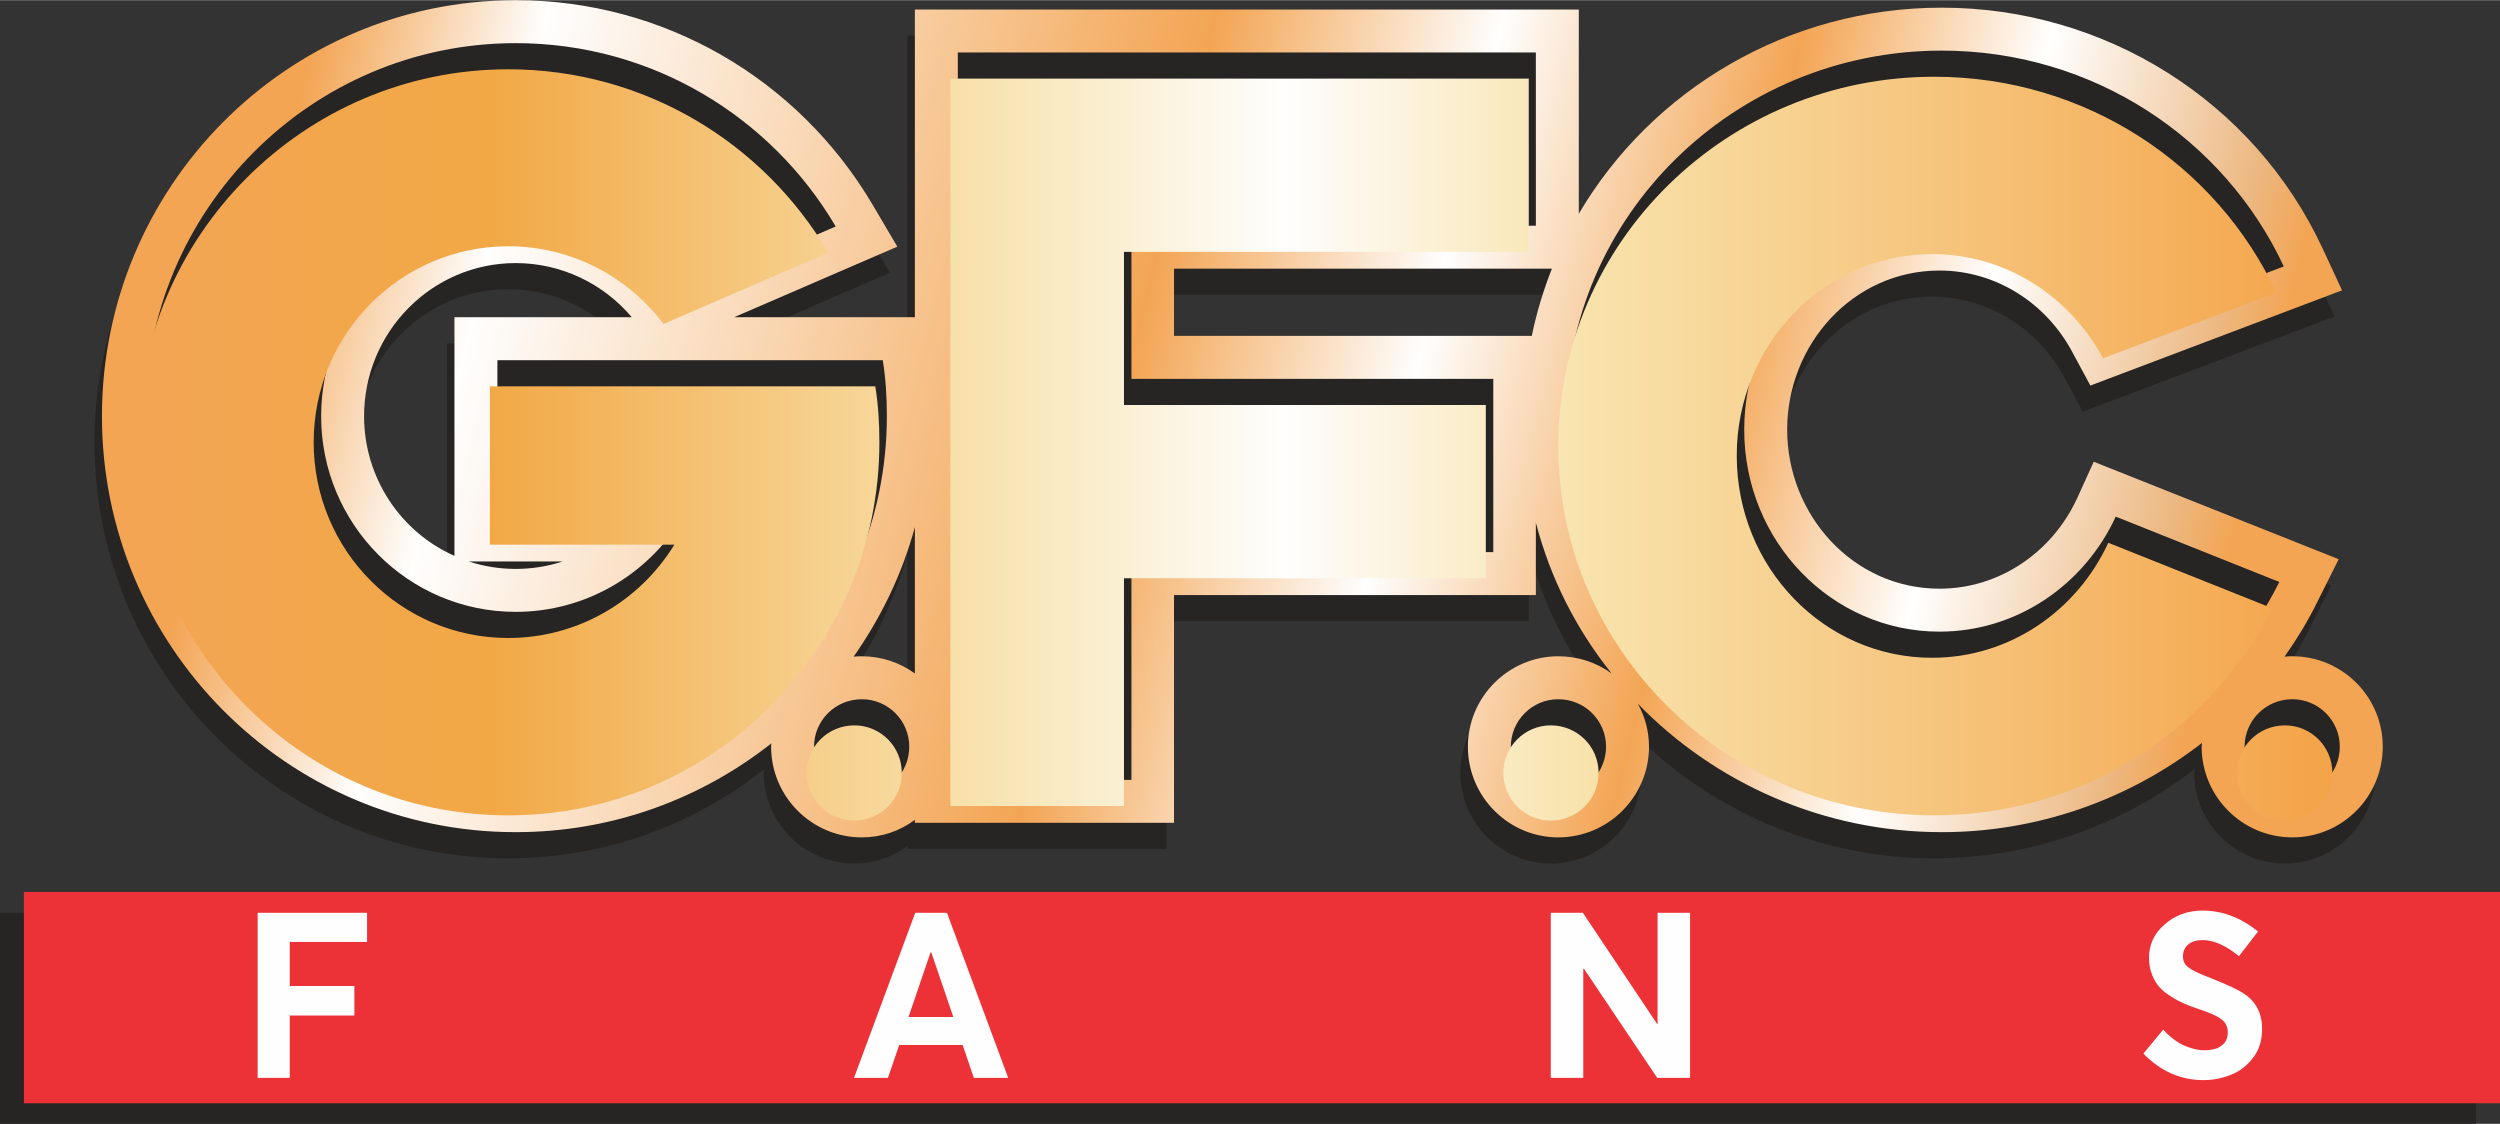 <svg clip-rule="evenodd" fill-rule="evenodd" height="1124" image-rendering="optimizeQuality" shape-rendering="geometricPrecision" text-rendering="geometricPrecision" viewBox="0 0 6695 3009" width="2500" xmlns="http://www.w3.org/2000/svg"><rect x="0" y="0" width="6695" height="3009" fill="#333333" stroke="none"/><linearGradient id="c" gradientUnits="userSpaceOnUse" x1="367.559" x2="6246.43" y1="1190.81" y2="1190.81"><stop offset="0" stop-color="#f3a554"/><stop offset=".161" stop-color="#f2a845"/><stop offset=".388" stop-color="#f8e4b1"/><stop offset=".522" stop-color="#fefefe"/><stop offset=".659" stop-color="#f8e3ac"/><stop offset="1" stop-color="#f4a348"/></linearGradient><linearGradient id="a" gradientUnits="userSpaceOnUse" x1="751.65" x2="5902.3" y1="491.362" y2="1750.41"><stop offset="0" stop-color="#f3a554"/><stop offset=".11" stop-color="#fefefe"/><stop offset=".439" stop-color="#f3a554"/><stop offset=".58" stop-color="#fefefe"/><stop offset=".729" stop-color="#f3a554"/><stop offset=".851" stop-color="#fff"/><stop offset=".969" stop-color="#ecb780"/><stop offset="1" stop-color="#f3a554"/></linearGradient><path d="M4208 642c195-332 560-552 972-552 436 0 836 249 1020 645l52 112-674 255-48-89c-70-132-205-219-356-219-232 0-408 198-408 426s176 426 408 426c160 0 301-97 368-241l45-99 656 261-56 112c-26 52-56 102-89 149 7-1 14-1 21-1 134 0 242 108 242 242s-108 243-242 243-243-109-243-243c0-3 1-7 1-10-196 152-440 239-697 239-318 0-608-132-814-345 19 35 30 74 30 116 0 134-109 243-243 243-133 0-242-109-242-243s109-242 242-242c54 0 103 17 143 46-94-117-164-254-202-404v194h-970v610h-694v-8c-40 30-89 47-142 47-134 0-243-109-243-243 0-3 0-6 1-9-189 149-426 238-685 238-614 0-1108-501-1108-1114S747 70 1361 70c395 0 757 209 956 548l66 112-437 189h484V95h1778zm-72 147H3124v180h958c13-62 31-122 54-180zM2430 1873v-392c-34 126-90 243-164 347 7-1 14-1 22-1 53 0 102 17 142 46zm-1233-315V919h475c-77-91-190-145-311-145-225 0-406 185-406 410 0 166 99 311 242 374zm290 15h-252c40 13 82 20 126 20s86-7 126-20z" fill="#272424"/><path d="M4228 572c195-332 560-552 972-552 436 0 836 249 1020 645l52 112-674 255-48-89c-70-132-205-219-356-219-232 0-408 198-408 426s176 426 408 426c160 0 301-97 368-241l45-99 656 261-56 112c-26 53-56 102-89 149 7-1 14-1 21-1 134 0 242 109 242 242 0 134-108 243-242 243s-243-109-243-243c0-3 1-7 1-10-196 152-440 239-697 239-318 0-608-132-814-344 19 34 30 73 30 115 0 134-109 243-243 243-133 0-242-109-242-243 0-133 109-242 242-242 54 0 103 17 143 46-94-117-164-254-203-404v194h-969v610h-694v-8c-40 30-89 47-142 47-134 0-243-109-243-243 0-3 0-6 1-9-189 149-426 238-685 238-614 0-1108-501-1108-1114S767 0 1381 0c395 0 756 209 956 548l66 112-437 189h484V25h1778zm-72 147H3144v180h958c13-62 31-122 54-180zM2450 1803v-392c-34 126-91 243-164 347 7-1 14-1 22-1 53 0 102 17 142 46zm-1233-315V849h475c-77-91-190-145-311-145-225 0-406 185-406 410 0 166 99 311 242 374zm290 15h-252c40 13 82 20 126 20s86-7 126-20z" fill="url(#a)"/><path d="M6139 1872c70 0 127 57 127 127 0 71-57 128-127 128-71 0-128-57-128-128 0-70 57-127 128-127zM1381 115c365 0 684 197 857 491l-441 191c-95-126-246-208-416-208-288 0-521 235-521 525 0 289 233 524 521 524 188 0 353-100 445-250h-494V964h1032c8 49 11 99 11 150 0 551-445 999-994 999-548 0-993-448-993-999 0-552 445-999 993-999zm927 1757c70 0 127 57 127 127 0 71-57 128-127 128-71 0-128-57-128-128 0-70 57-127 128-127zM4113 140H2565v1948h465v-610h969v-464h-969V604h1083zm60 1732c71 0 128 57 128 127 0 71-57 128-128 128-70 0-127-57-127-128 0-70 57-127 127-127zM5200 135c407 0 757 237 916 578l-464 176c-90-167-261-279-458-279-289 0-523 242-523 540 0 299 234 541 523 541 208 0 388-126 472-308l438 175c-163 328-507 555-904 555-556 0-1007-443-1007-989s451-989 1007-989z" fill="#272424"/><g><path d="M6119 1942c70 0 127 57 127 127 0 71-57 128-127 128-71 0-128-57-128-128 0-70 57-127 128-127zM1361 185c365 0 684 197 857 491l-441 191c-95-126-246-208-416-208-288 0-521 235-521 525 0 289 233 524 521 524 188 0 353-100 445-250h-494v-424h1032c8 49 11 99 11 150 0 551-445 999-994 999-548 0-993-448-993-999 0-552 445-999 993-999zm927 1757c70 0 127 57 127 127 0 71-57 128-127 128-71 0-128-57-128-128 0-70 57-127 128-127zM4094 210H2545v1948h465v-610h969v-464h-969V674h1084zm59 1732c71 0 128 57 128 127 0 71-57 128-128 128-70 0-127-57-127-128 0-70 57-127 127-127zM5180 205c407 0 757 237 916 578l-464 176c-90-167-261-279-458-279-289 0-523 242-523 540 0 299 234 541 523 541 208 0 388-126 472-308l438 175c-163 328-507 555-904 555-556 0-1007-443-1007-989s451-989 1007-989z" fill="url(#c)"/></g><path d="M6139 1872c70 0 127 57 127 127 0 71-57 128-127 128-71 0-128-57-128-128 0-70 57-127 128-127zM1381 115c365 0 684 197 857 491l-441 191c-95-126-246-208-416-208-288 0-521 235-521 525 0 289 233 524 521 524 188 0 353-100 445-250h-494V964h1032c8 49 11 99 11 150 0 551-445 999-994 999-548 0-993-448-993-999 0-552 445-999 993-999zm927 1757c70 0 127 57 127 127 0 71-57 128-127 128-71 0-128-57-128-128 0-70 57-127 128-127zM4113 140H2565v1948h465v-610h969v-464h-969V604h1083zm60 1732c71 0 128 57 128 127 0 71-57 128-128 128-70 0-127-57-127-128 0-70 57-127 127-127zM5200 135c407 0 757 237 916 578l-464 176c-90-167-261-279-458-279-289 0-523 242-523 540 0 299 234 541 523 541 208 0 388-126 472-308l438 175c-163 328-507 555-904 555-556 0-1007-443-1007-989s451-989 1007-989z" fill="none"/><path d="M0 2444h6631v565H0z" fill="#272424"/><path d="M64 2388h6631v566H64z" fill="#ed3237"/><path d="M690 2886v-442h293v78H776v118h173v79H776v167zm5211 6c-62 0-115-24-161-71l53-64c16 17 33 31 53 41 20 9 39 14 57 14 21 0 36-4 47-13 11-8 16-20 16-34 0-15-5-27-16-35-11-9-31-18-61-28-15-5-29-10-40-15s-23-11-35-19c-13-8-23-16-31-25s-15-20-20-34c-5-13-8-28-8-44 0-36 14-66 42-90 27-24 61-37 101-37 54 0 103 19 149 56l-51 66c-36-29-68-43-97-43-15 0-28 3-38 11s-15 19-15 33c0 13 5 23 16 30 10 8 30 17 59 28 45 18 75 32 89 42 32 21 48 53 48 94 0 30-8 57-25 78-16 21-36 36-59 45s-47 14-73 14zm-1748-6v-442h86l199 298h1v-298h87v442h-88l-196-292h-2v292zm-1866 0l164-442h85l164 442h-92l-30-88h-170l-30 88zm146-163h120l-59-173h-2z" fill="#fefefe"/></svg>